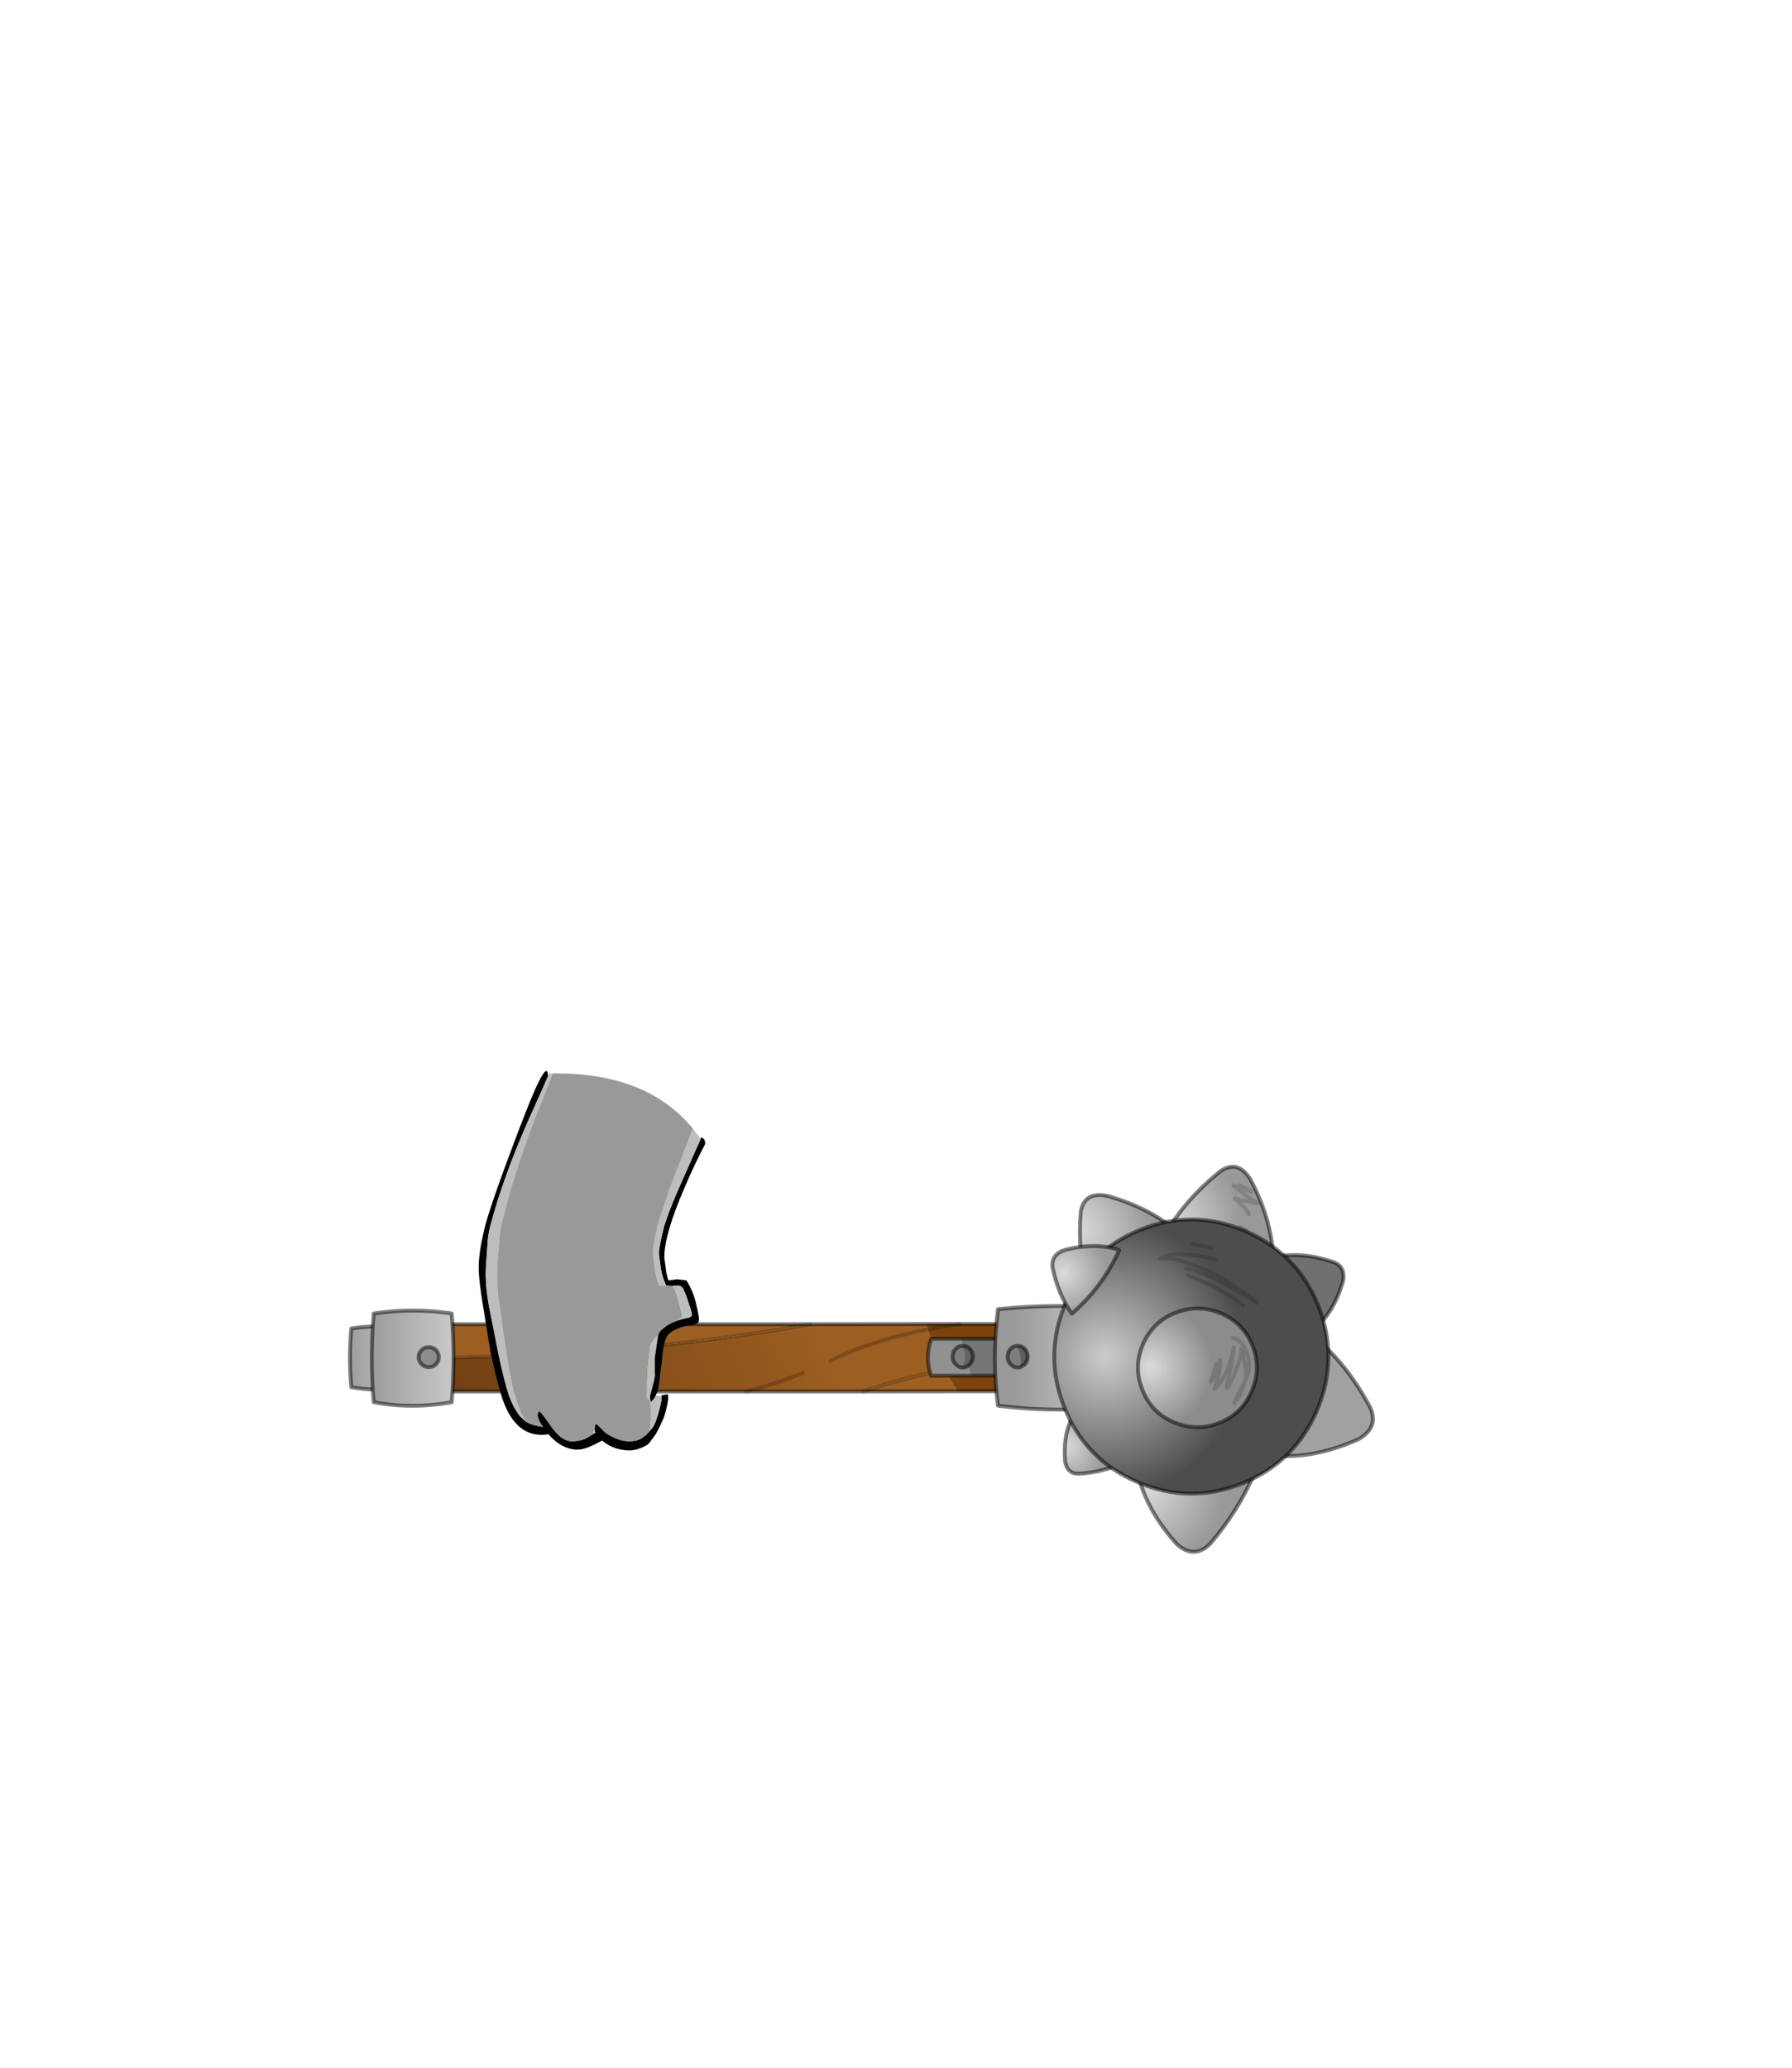 <?xml version="1.0" encoding="UTF-8" standalone="no"?>
<svg xmlns:xlink="http://www.w3.org/1999/xlink" height="531.5px" width="460.6px" xmlns="http://www.w3.org/2000/svg">
  <g transform="matrix(1.0, 0.0, 0.0, 1.0, 193.65, 334.05)">
    <use height="124.1" transform="matrix(1.0, 0.0, 0.0, 1.0, -104.2, -58.8)" width="263.95" xlink:href="#shape0"/>
  </g>
  <defs>
    <g id="shape0" transform="matrix(1.0, 0.0, 0.0, 1.0, 104.2, 58.8)">
      <path d="M52.4 23.55 L28.15 23.6 Q37.85 20.35 49.05 18.0 L52.4 23.55 M-83.1 14.95 L-83.1 6.3 14.55 6.3 Q-29.3 14.35 -83.1 14.95" fill="#9c5e21" fill-rule="evenodd" stroke="none"/>
      <path d="M44.4 6.25 L52.95 6.25 66.75 6.25 66.75 14.9 66.75 23.55 52.4 23.55 49.05 18.0 Q57.5 16.2 66.75 14.9 57.5 16.2 49.05 18.0 L47.5 14.7 Q45.65 10.65 44.8 7.65 L44.4 6.25 M52.95 6.25 L44.8 7.65 52.95 6.25" fill="#7d430d" fill-rule="evenodd" stroke="none"/>
      <path d="M28.15 23.6 L-1.9 23.6 -83.1 23.6 -83.1 14.95 Q-29.3 14.35 14.55 6.3 L44.4 6.25 44.8 7.65 Q32.1 10.1 22.05 14.6 L19.8 15.7 22.05 14.6 Q32.1 10.1 44.8 7.65 45.65 10.65 47.5 14.7 L49.05 18.0 Q37.85 20.35 28.15 23.6 M12.7 18.85 Q5.7 21.7 -1.9 23.6 5.7 21.7 12.7 18.85" fill="url(#gradient0)" fill-rule="evenodd" stroke="none"/>
      <path d="M44.4 6.25 L52.95 6.25 66.75 6.25 66.75 14.9 66.75 23.55 52.4 23.55 28.15 23.6 -1.9 23.6 -83.1 23.6 -83.1 14.95 -83.1 6.3 14.55 6.3 44.4 6.25" fill="none" stroke="#000000" stroke-linecap="round" stroke-linejoin="round" stroke-opacity="0.502" stroke-width="1.0"/>
      <path d="M44.8 7.65 L52.95 6.25 M44.8 7.65 Q32.1 10.1 22.05 14.6 L19.8 15.7 M49.05 18.0 Q37.85 20.35 28.15 23.6 M66.75 14.9 Q57.5 16.2 49.05 18.0 M-1.9 23.6 Q5.7 21.7 12.7 18.85 M14.55 6.3 Q-29.3 14.35 -83.1 14.95" fill="none" stroke="#000000" stroke-linecap="round" stroke-linejoin="round" stroke-opacity="0.2" stroke-width="1.0"/>
      <path d="M108.2 21.95 Q98.05 23.15 88.2 21.95 87.25 14.85 88.2 7.4 98.05 6.4 108.2 7.4 109.2 14.85 108.2 21.95" fill="url(#gradient1)" fill-rule="evenodd" stroke="none"/>
      <path d="M108.2 21.95 Q98.05 23.15 88.2 21.95 87.25 14.85 88.2 7.4 98.05 6.4 108.2 7.4 109.2 14.85 108.2 21.95 Z" fill="none" stroke="#000000" stroke-linecap="round" stroke-linejoin="round" stroke-opacity="0.502" stroke-width="1.0"/>
      <path d="M53.55 10.05 L69.6 10.05 69.6 19.55 56.15 19.55 55.7 18.25 54.7 14.7 53.55 10.05" fill="#757575" fill-rule="evenodd" stroke="none"/>
      <path d="M56.15 19.55 L45.7 19.55 Q44.0 15.1 45.7 10.05 L53.55 10.05 54.7 14.7 55.7 18.25 56.15 19.55" fill="#919191" fill-rule="evenodd" stroke="none"/>
      <path d="M53.55 10.05 L69.6 10.05 69.6 19.55 56.15 19.55 45.7 19.55 Q44.0 15.1 45.7 10.05 L53.55 10.05 Z" fill="none" stroke="#000000" stroke-linecap="round" stroke-linejoin="round" stroke-opacity="0.502" stroke-width="1.0"/>
      <path d="M95.05 27.25 Q78.7 29.25 62.85 27.25 61.3 15.2 62.85 2.45 78.7 0.8 95.05 2.45 96.65 15.2 95.05 27.25" fill="url(#gradient2)" fill-rule="evenodd" stroke="none"/>
      <path d="M95.05 27.25 Q78.7 29.25 62.85 27.25 61.3 15.2 62.85 2.45 78.7 0.8 95.05 2.45 96.65 15.2 95.05 27.25 Z" fill="none" stroke="#000000" stroke-linecap="round" stroke-linejoin="round" stroke-opacity="0.502" stroke-width="1.0"/>
      <path d="M53.55 11.9 L53.8 11.85 Q54.9 11.85 55.6 12.65 56.4 13.45 56.4 14.65 56.4 15.8 55.6 16.6 54.9 17.45 53.8 17.45 L53.5 17.45 Q55.25 14.55 53.55 11.9" fill="#636363" fill-rule="evenodd" stroke="none"/>
      <path d="M53.5 17.45 Q52.65 17.3 52.0 16.6 51.2 15.8 51.2 14.65 51.2 13.45 52.0 12.65 52.65 11.95 53.55 11.9 55.25 14.55 53.5 17.45" fill="#7d7d7d" fill-rule="evenodd" stroke="none"/>
      <path d="M53.55 11.9 L53.8 11.85 Q54.9 11.85 55.6 12.65 56.4 13.45 56.4 14.65 56.4 15.8 55.6 16.6 54.9 17.45 53.8 17.45 L53.5 17.45 Q52.65 17.3 52.0 16.6 51.2 15.8 51.2 14.65 51.2 13.45 52.0 12.65 52.65 11.95 53.55 11.9 Z" fill="none" stroke="#000000" stroke-linecap="round" stroke-linejoin="round" stroke-opacity="0.502" stroke-width="1.0"/>
      <path d="M67.65 11.9 L67.9 11.85 Q69.0 11.85 69.75 12.65 70.5 13.45 70.5 14.65 70.5 15.8 69.75 16.6 L68.55 17.4 Q69.0 14.6 67.65 11.9" fill="#5e5e5e" fill-rule="evenodd" stroke="none"/>
      <path d="M68.55 17.4 L67.9 17.45 Q66.85 17.45 66.1 16.6 65.35 15.8 65.35 14.65 65.35 13.45 66.1 12.65 66.75 11.95 67.65 11.9 69.0 14.6 68.55 17.4" fill="#7d7d7d" fill-rule="evenodd" stroke="none"/>
      <path d="M67.65 11.9 L67.9 11.85 Q69.0 11.85 69.75 12.65 70.5 13.45 70.5 14.65 70.5 15.8 69.75 16.6 L68.55 17.4 67.9 17.45 Q66.85 17.45 66.1 16.6 65.35 15.8 65.35 14.65 65.35 13.45 66.1 12.65 66.75 11.95 67.65 11.9 Z" fill="none" stroke="#000000" stroke-linecap="round" stroke-linejoin="round" stroke-opacity="0.502" stroke-width="1.0"/>
      <path d="M-90.15 7.4 Q-89.55 15.15 -90.15 22.5 -96.85 23.7 -103.35 22.5 -104.05 15.15 -103.35 7.4 -96.85 6.4 -90.15 7.4" fill="url(#gradient3)" fill-rule="evenodd" stroke="none"/>
      <path d="M-90.15 7.4 Q-89.55 15.15 -90.15 22.5 -96.85 23.7 -103.35 22.5 -104.05 15.15 -103.35 7.4 -96.85 6.4 -90.15 7.4 Z" fill="none" stroke="#000000" stroke-linecap="round" stroke-linejoin="round" stroke-opacity="0.502" stroke-width="1.0"/>
      <path d="M-92.55 14.9 Q-92.55 15.65 -93.0 16.1 -93.55 16.6 -94.2 16.6 -94.95 16.6 -95.45 16.1 -95.9 15.65 -95.9 14.9 -95.9 14.2 -95.45 13.7 -94.95 13.2 -94.2 13.2 -93.55 13.2 -93.0 13.7 -92.55 14.2 -92.55 14.9" fill="#8c8c8c" fill-rule="evenodd" stroke="none"/>
      <path d="M-92.55 14.9 Q-92.55 15.65 -93.0 16.1 -93.55 16.6 -94.2 16.6 -94.95 16.6 -95.45 16.1 -95.9 15.65 -95.9 14.9 -95.9 14.2 -95.45 13.7 -94.95 13.2 -94.2 13.2 -93.55 13.2 -93.0 13.7 -92.55 14.2 -92.55 14.9 Z" fill="none" stroke="#000000" stroke-linecap="round" stroke-linejoin="round" stroke-opacity="0.502" stroke-width="1.0"/>
      <path d="M-77.55 26.35 Q-87.75 28.2 -97.6 26.35 -98.55 15.25 -97.6 3.55 -87.75 2.05 -77.55 3.55 -76.6 15.25 -77.55 26.35" fill="url(#gradient4)" fill-rule="evenodd" stroke="none"/>
      <path d="M-77.55 26.35 Q-87.75 28.2 -97.6 26.35 -98.55 15.25 -97.6 3.55 -87.75 2.05 -77.55 3.55 -76.6 15.25 -77.55 26.35 Z" fill="none" stroke="#000000" stroke-linecap="round" stroke-linejoin="round" stroke-opacity="0.502" stroke-width="1.0"/>
      <path d="M-85.25 16.6 Q-86.05 15.85 -86.05 14.8 -86.05 13.7 -85.25 12.95 -84.55 12.2 -83.45 12.2 -82.35 12.2 -81.6 12.95 -80.85 13.7 -80.85 14.8 -80.85 15.85 -81.6 16.6 -82.35 17.35 -83.45 17.35 -84.55 17.35 -85.25 16.6" fill="#8c8c8c" fill-rule="evenodd" stroke="none"/>
      <path d="M-85.25 16.6 Q-86.05 15.85 -86.05 14.8 -86.05 13.7 -85.25 12.95 -84.55 12.2 -83.45 12.2 -82.35 12.2 -81.6 12.95 -80.85 13.7 -80.85 14.8 -80.85 15.85 -81.6 16.6 -82.35 17.35 -83.45 17.35 -84.55 17.35 -85.25 16.6 Z" fill="none" stroke="#000000" stroke-linecap="round" stroke-linejoin="round" stroke-opacity="0.502" stroke-width="1.0"/>
      <path d="M108.8 62.8 Q100.1 53.15 98.3 42.3 114.05 37.9 129.85 41.85 125.85 52.8 117.4 62.75 113.25 66.85 108.8 62.8" fill="url(#gradient5)" fill-rule="evenodd" stroke="none"/>
      <path d="M108.8 62.8 Q100.1 53.15 98.3 42.3 114.05 37.9 129.85 41.85 125.85 52.8 117.4 62.75 113.25 66.85 108.8 62.8 Z" fill="none" stroke="#000000" stroke-linecap="round" stroke-linejoin="round" stroke-opacity="0.502" stroke-width="1.0"/>
      <path d="M155.35 35.95 Q143.0 41.4 132.35 39.85 134.4 23.45 144.2 9.6 152.75 16.75 158.6 27.85 160.8 33.0 155.35 35.95" fill="#a1a1a1" fill-rule="evenodd" stroke="none"/>
      <path d="M155.35 35.95 Q143.0 41.4 132.35 39.85 134.4 23.45 144.2 9.6 152.75 16.75 158.6 27.85 160.8 33.0 155.35 35.95 Z" fill="none" stroke="#000000" stroke-linecap="round" stroke-linejoin="round" stroke-opacity="0.502" stroke-width="1.0"/>
      <path d="M120.15 -33.1 Q124.5 -36.0 127.7 -31.0 133.85 -19.45 133.6 -8.65 118.85 -8.4 105.55 -16.3 110.95 -25.8 120.15 -33.1 M126.7 -17.85 L125.1 -18.7 126.7 -17.85 M124.9 -29.45 L127.9 -27.9 127.95 -27.7 125.8 -28.5 123.4 -29.3 125.75 -27.45 Q128.0 -25.7 129.55 -24.9 L129.6 -24.7 124.0 -25.95 123.75 -26.1 123.8 -25.9 124.0 -25.95 125.85 -24.0 Q127.25 -22.55 127.35 -21.9 127.25 -22.55 125.85 -24.0 L124.0 -25.95 123.8 -25.9 123.75 -26.1 124.0 -25.95 129.6 -24.7 129.55 -24.9 Q128.0 -25.7 125.75 -27.45 L123.4 -29.3 125.8 -28.5 127.95 -27.7 127.9 -27.9 124.9 -29.45" fill="url(#gradient6)" fill-rule="evenodd" stroke="none"/>
      <path d="M120.15 -33.1 Q124.5 -36.0 127.7 -31.0 133.85 -19.45 133.6 -8.65 118.85 -8.4 105.55 -16.3 110.95 -25.8 120.15 -33.1" fill="none" stroke="#000000" stroke-linecap="round" stroke-linejoin="round" stroke-opacity="0.502" stroke-width="1.0"/>
      <path d="M127.35 -21.9 Q127.25 -22.55 125.85 -24.0 L124.0 -25.95 123.8 -25.9 123.75 -26.1 124.0 -25.95 129.6 -24.7 129.55 -24.9 Q128.0 -25.7 125.75 -27.45 L123.4 -29.3 125.8 -28.5 127.95 -27.7 127.9 -27.9 124.9 -29.45 M125.1 -18.7 L126.7 -17.85" fill="none" stroke="#000000" stroke-linecap="round" stroke-linejoin="round" stroke-opacity="0.153" stroke-width="1.0"/>
      <path d="M90.85 -26.7 Q103.45 -23.2 111.05 -15.5 101.15 -4.6 86.45 -0.35 83.2 -10.9 84.15 -22.65 85.05 -27.8 90.85 -26.7" fill="url(#gradient7)" fill-rule="evenodd" stroke="none"/>
      <path d="M90.85 -26.7 Q103.45 -23.2 111.05 -15.5 101.15 -4.6 86.45 -0.35 83.2 -10.9 84.15 -22.65 85.05 -27.8 90.85 -26.7 Z" fill="none" stroke="#000000" stroke-linecap="round" stroke-linejoin="round" stroke-opacity="0.502" stroke-width="1.0"/>
      <path d="M151.5 -4.5 Q149.1 3.3 144.45 7.25 138.45 -0.9 136.4 -11.35 142.6 -11.95 149.4 -9.55 152.3 -8.25 151.5 -4.5" fill="#707070" fill-rule="evenodd" stroke="none"/>
      <path d="M151.5 -4.5 Q149.1 3.3 144.45 7.25 138.45 -0.9 136.4 -11.35 142.6 -11.95 149.4 -9.55 152.3 -8.25 151.5 -4.5 Z" fill="none" stroke="#000000" stroke-linecap="round" stroke-linejoin="round" stroke-opacity="0.502" stroke-width="1.0"/>
      <path d="M80.1 41.5 Q79.55 34.6 82.15 29.95 89.85 34.4 94.95 41.9 89.95 44.4 83.5 44.75 80.6 44.7 80.1 41.5" fill="url(#gradient8)" fill-rule="evenodd" stroke="none"/>
      <path d="M80.1 41.5 Q79.55 34.6 82.15 29.95 89.85 34.4 94.95 41.9 89.95 44.4 83.5 44.75 80.6 44.7 80.1 41.5 Z" fill="none" stroke="#000000" stroke-linecap="round" stroke-linejoin="round" stroke-opacity="0.502" stroke-width="1.0"/>
      <path d="M79.9 27.65 Q74.55 14.15 80.3 0.75 86.0 -12.6 99.55 -18.0 113.05 -23.4 126.4 -17.65 139.8 -11.85 145.2 1.6 150.55 15.1 144.85 28.5 139.1 41.85 125.6 47.25 112.1 52.65 98.7 46.9 85.3 41.15 79.9 27.65 M129.5 0.85 L128.9 0.35 129.45 0.65 129.5 0.85 129.45 0.65 128.9 0.35 129.5 0.85 M117.75 -13.3 L112.9 -14.35 117.75 -13.3 M125.8 1.45 Q121.95 -1.6 117.2 -3.9 L111.65 -6.25 117.2 -3.9 Q121.95 -1.6 125.8 1.45 M118.75 -10.3 Q110.7 -12.5 106.05 -11.25 L104.4 -10.55 Q108.1 -11.2 115.95 -7.7 123.5 -4.25 128.9 0.35 L121.85 -3.7 Q114.6 -7.55 111.15 -8.05 114.6 -7.55 121.85 -3.7 L128.9 0.35 Q123.5 -4.25 115.95 -7.7 108.1 -11.2 104.4 -10.55 L106.05 -11.25 Q110.7 -12.5 118.75 -10.3" fill="url(#gradient9)" fill-rule="evenodd" stroke="none"/>
      <path d="M79.9 27.65 Q74.55 14.15 80.3 0.75 86.0 -12.6 99.55 -18.0 113.05 -23.4 126.4 -17.65 139.8 -11.85 145.2 1.6 150.55 15.1 144.85 28.5 139.1 41.85 125.6 47.25 112.1 52.65 98.7 46.9 85.3 41.15 79.9 27.65" fill="none" stroke="#000000" stroke-linecap="round" stroke-linejoin="round" stroke-opacity="0.502" stroke-width="1.0"/>
      <path d="M111.15 -8.05 Q114.6 -7.55 121.85 -3.7 L128.9 0.35 Q123.5 -4.25 115.95 -7.7 108.1 -11.2 104.4 -10.55 L106.05 -11.25 Q110.7 -12.5 118.75 -10.3 M111.65 -6.25 L117.2 -3.9 Q121.95 -1.6 125.8 1.45 M112.9 -14.35 L117.75 -13.3 M129.5 0.85 L129.45 0.65 128.9 0.35 129.5 0.85" fill="none" stroke="#000000" stroke-linecap="round" stroke-linejoin="round" stroke-opacity="0.153" stroke-width="1.0"/>
      <path d="M81.85 3.6 Q78.25 -1.45 76.85 -8.5 76.65 -11.75 80.2 -12.85 88.25 -14.75 94.0 -12.75 89.9 -3.4 81.85 3.6" fill="url(#gradient10)" fill-rule="evenodd" stroke="none"/>
      <path d="M81.85 3.6 Q78.25 -1.45 76.85 -8.5 76.65 -11.75 80.2 -12.85 88.25 -14.75 94.0 -12.75 89.9 -3.4 81.85 3.6 Z" fill="none" stroke="#000000" stroke-linecap="round" stroke-linejoin="round" stroke-opacity="0.502" stroke-width="1.0"/>
      <path d="M108.4 3.4 Q114.3 1.05 120.15 3.5 125.95 6.0 128.3 11.85 130.6 17.7 128.1 23.45 125.65 29.3 119.8 31.65 113.95 34.0 108.05 31.5 102.25 29.05 100.0 23.2 97.65 17.35 100.1 11.55 102.6 5.7 108.4 3.4 M123.7 26.3 L123.6 26.45 123.65 26.65 123.7 26.3 Q124.1 25.25 126.05 21.55 L126.4 20.9 126.3 21.15 125.05 24.7 123.7 26.3 125.05 24.7 126.3 21.15 126.4 20.9 126.05 21.55 Q124.1 25.25 123.7 26.3 L123.65 26.65 123.6 26.45 123.7 26.3 M123.3 9.85 Q124.85 10.35 125.85 11.6 126.6 12.75 127.15 14.7 127.9 17.6 126.4 20.9 126.9 18.75 126.2 15.85 L125.5 12.55 125.3 12.6 Q125.7 13.65 124.15 17.85 122.65 21.8 121.7 22.6 L121.65 22.4 122.7 17.45 123.5 12.25 Q123.15 14.5 122.05 17.35 120.45 21.55 118.5 22.85 119.85 19.9 120.0 15.5 L119.8 15.55 118.95 18.55 Q118.15 20.55 117.6 21.15 L117.55 20.95 118.05 19.8 118.65 17.8 119.05 16.65 119.0 16.45 118.65 17.8 119.0 16.45 119.05 16.65 118.65 17.8 118.05 19.8 117.55 20.95 117.6 21.15 Q118.15 20.55 118.95 18.55 L119.8 15.55 120.0 15.5 Q119.85 19.9 118.5 22.85 120.45 21.55 122.05 17.35 123.15 14.5 123.5 12.25 L122.7 17.45 121.65 22.4 121.7 22.6 Q122.65 21.8 124.15 17.85 125.7 13.65 125.3 12.6 L125.5 12.55 126.2 15.85 Q126.9 18.75 126.4 20.9 127.9 17.6 127.15 14.7 126.6 12.75 125.85 11.6 124.85 10.35 123.3 9.85" fill="url(#gradient11)" fill-rule="evenodd" stroke="none"/>
      <path d="M108.4 3.4 Q114.3 1.05 120.15 3.5 125.95 6.0 128.3 11.85 130.6 17.7 128.1 23.45 125.65 29.3 119.8 31.65 113.95 34.0 108.05 31.5 102.25 29.05 100.0 23.2 97.65 17.35 100.1 11.55 102.6 5.7 108.4 3.4" fill="none" stroke="#000000" stroke-linecap="round" stroke-linejoin="round" stroke-opacity="0.502" stroke-width="1.0"/>
      <path d="M118.65 17.8 L119.0 16.45 119.05 16.65 118.65 17.8 118.05 19.8 117.55 20.95 117.6 21.15 Q118.15 20.55 118.95 18.55 L119.8 15.55 120.0 15.5 Q119.85 19.9 118.5 22.85 120.45 21.55 122.05 17.35 123.15 14.5 123.5 12.25 L122.7 17.45 121.65 22.4 121.7 22.6 Q122.65 21.8 124.15 17.85 125.7 13.65 125.3 12.6 L125.5 12.55 126.2 15.85 Q126.9 18.75 126.4 20.9 127.9 17.6 127.15 14.7 126.6 12.75 125.85 11.6 124.85 10.35 123.3 9.85 M125.05 24.7 L126.3 21.15 126.4 20.9 126.05 21.55 Q124.1 25.25 123.7 26.3 L125.05 24.7 M123.7 26.3 L123.65 26.65 123.6 26.45 123.7 26.3" fill="none" stroke="#000000" stroke-linecap="round" stroke-linejoin="round" stroke-opacity="0.153" stroke-width="1.0"/>
      <path d="M-23.4 24.55 L-23.1 24.5 -22.65 24.4 -21.95 24.35 -21.9 25.5 Q-22.1 27.4 -23.0 30.25 L-24.0 32.45 -25.05 34.5 -26.55 36.55 -27.1 37.2 Q-29.5 38.65 -31.65 38.75 L-31.7 38.75 -31.9 38.75 Q-35.7 38.7 -38.55 36.5 L-38.9 36.2 -40.5 37.05 Q-43.45 38.55 -45.15 38.55 L-45.45 38.55 Q-47.0 38.5 -48.45 37.85 -50.7 36.9 -52.7 34.55 L-52.7 34.5 -52.9 34.6 -53.35 34.7 -54.4 34.75 Q-61.8 34.75 -64.9 24.25 L-66.35 18.95 -67.6 13.3 -69.3 2.8 Q-70.6 -4.65 -70.6 -8.3 -70.6 -12.0 -69.25 -17.8 -67.9 -23.65 -60.4 -43.35 -53.55 -61.5 -52.9 -58.3 L-52.85 -58.1 -52.85 -57.65 -52.85 -57.6 Q-52.55 -58.1 -53.05 -56.85 L-54.45 -53.65 -57.5 -46.85 Q-61.4 -38.05 -63.6 -31.75 -65.85 -25.55 -67.4 -19.75 -68.1 -17.4 -68.3 -15.0 L-68.75 -8.35 Q-69.0 -4.1 -68.0 1.45 L-65.5 14.25 Q-63.95 21.5 -62.85 24.6 -61.85 27.45 -60.2 29.7 L-60.0 29.95 -58.5 31.35 Q-56.9 32.3 -54.4 32.65 L-54.1 32.7 -54.6 31.95 Q-55.5 30.5 -55.5 29.5 L-55.15 28.7 Q-54.9 28.35 -52.1 32.4 -49.35 36.45 -46.5 36.4 -43.7 36.3 -42.05 35.05 L-41.25 34.55 -40.7 34.25 -40.6 34.2 -40.65 34.15 -40.8 33.55 -40.85 33.25 -40.7 32.2 -40.4 31.95 Q-40.3 31.85 -37.9 34.3 -35.7 35.7 -33.9 36.15 L-33.85 36.15 -32.35 36.4 -31.85 36.4 Q-30.05 36.35 -29.0 35.8 L-27.55 34.75 -26.7 33.8 -25.95 32.9 Q-25.2 31.95 -24.3 28.75 -23.45 25.55 -23.6 24.85 L-23.6 24.55 -23.4 24.55 M-13.55 -41.35 L-13.4 -41.75 -12.85 -41.4 -12.7 -41.25 Q-12.4 -40.85 -12.4 -40.0 -15.05 -35.0 -17.65 -28.9 -22.9 -16.8 -22.9 -10.9 L-22.4 -7.0 -21.95 -5.2 -21.85 -4.95 -19.55 -5.25 -17.2 -4.95 -16.4 -3.55 Q-15.05 -0.9 -14.5 2.1 L-14.35 2.75 Q-14.0 4.45 -14.0 5.05 -14.0 5.95 -14.6 6.2 L-16.5 6.65 -16.95 6.7 Q-18.7 6.95 -20.45 7.9 -22.25 8.8 -22.7 10.55 -23.25 12.25 -23.45 14.85 L-23.55 16.25 -23.6 16.55 -23.9 18.4 -24.05 20.05 Q-24.35 22.8 -25.0 24.45 L-25.1 24.65 -25.1 24.7 -25.55 25.5 -26.35 26.35 -26.45 26.1 -26.5 25.8 -26.65 24.9 -26.0 22.65 -25.4 20.25 -25.45 20.3 -25.3 19.45 -25.35 19.05 -25.35 16.55 -25.35 15.8 -25.35 14.9 -24.5 9.25 -24.4 8.9 Q-24.2 8.3 -23.5 7.65 L-22.4 6.8 -21.85 6.45 Q-20.55 5.7 -19.2 5.25 L-17.3 4.75 -16.65 4.65 -16.65 4.6 -16.05 4.35 Q-15.8 4.15 -15.8 3.7 L-16.2 2.15 -16.35 1.85 -17.2 -0.8 -17.25 -0.95 -18.05 -2.8 Q-18.55 -3.6 -19.25 -3.6 L-21.0 -3.55 -22.45 -3.6 -22.65 -4.15 Q-23.35 -5.55 -23.8 -8.0 L-24.3 -11.85 Q-24.3 -13.15 -23.55 -16.4 L-22.95 -18.9 Q-21.8 -22.55 -19.65 -27.55 L-13.55 -41.35" fill="#000000" fill-rule="evenodd" stroke="none"/>
      <path d="M-52.85 -58.1 L-52.65 -58.1 -51.55 -58.15 -51.6 -58.05 -53.15 -54.05 -55.25 -48.9 Q-58.85 -39.7 -60.9 -33.1 -63.0 -26.6 -64.45 -20.55 -65.15 -18.1 -65.3 -15.55 L-65.85 -8.6 Q-66.1 -4.15 -65.25 1.65 L-63.15 15.0 Q-61.85 22.6 -60.95 25.85 L-59.65 29.3 -58.5 31.35 -60.0 29.95 -60.2 29.7 Q-61.85 27.45 -62.85 24.6 -63.95 21.5 -65.5 14.25 L-68.0 1.45 Q-69.0 -4.1 -68.75 -8.35 L-68.3 -15.0 Q-68.1 -17.4 -67.4 -19.75 -65.85 -25.55 -63.6 -31.75 -61.4 -38.05 -57.5 -46.85 L-54.45 -53.65 -53.05 -56.85 Q-52.55 -58.1 -52.85 -57.6 L-52.85 -57.65 -52.85 -58.1 M-15.55 -43.95 L-13.55 -41.35 -19.65 -27.55 Q-21.8 -22.55 -22.95 -18.9 L-23.55 -16.4 Q-24.3 -13.15 -24.3 -11.85 L-23.8 -8.0 Q-23.35 -5.55 -22.65 -4.15 L-22.45 -3.6 -24.2 -3.65 -24.4 -4.2 Q-25.05 -5.7 -25.4 -8.25 L-25.8 -12.3 Q-25.8 -13.65 -25.05 -17.05 L-24.5 -19.65 -21.45 -28.7 -15.55 -43.95 M-25.1 24.7 L-23.75 24.7 -23.75 24.65 -23.6 24.45 -23.55 24.5 -23.4 24.55 -23.6 24.55 -23.6 24.85 Q-23.45 25.55 -24.3 28.75 -25.2 31.95 -25.95 32.9 L-26.7 33.8 Q-26.35 31.75 -26.35 29.25 L-26.45 26.1 -26.35 26.35 -25.55 25.5 -25.1 24.7 M-40.8 33.55 L-40.65 34.15 -40.6 34.2 -40.7 34.25 -41.25 34.55 -41.1 33.85 -41.1 33.8 -41.05 33.75 -40.85 33.55 -40.8 33.55 M-21.0 -3.55 L-19.25 -3.6 Q-18.55 -3.6 -18.05 -2.8 L-17.25 -0.95 -17.2 -0.8 -16.35 1.85 -16.2 2.15 -15.8 3.7 Q-15.8 4.15 -16.05 4.35 L-16.65 4.6 -16.65 4.65 -17.3 4.75 -19.2 5.25 -19.55 5.1 -19.1 5.0 -19.1 4.95 -18.6 4.65 -18.4 4.35 -18.35 4.0 -18.75 2.35 -18.8 2.05 -19.6 -0.7 -19.6 -0.9 -20.3 -2.8 Q-20.6 -3.4 -21.0 -3.55 M-24.4 8.9 L-24.5 9.25 -25.35 14.9 -25.35 15.8 -25.35 16.55 -25.35 19.05 -25.3 19.45 -25.45 20.3 -25.4 20.25 -26.0 22.65 -26.65 24.9 -26.5 25.8 -26.8 25.8 Q-27.35 25.8 -27.45 24.0 L-27.45 21.2 -27.25 17.25 -26.75 12.4 Q-26.55 10.85 -24.95 9.35 L-24.4 8.9" fill="#bdbdbd" fill-rule="evenodd" stroke="none"/>
      <path d="M-51.55 -58.15 Q-27.45 -58.45 -15.55 -43.95 L-21.45 -28.7 -24.5 -19.65 -25.05 -17.05 Q-25.8 -13.65 -25.8 -12.3 L-25.4 -8.25 Q-25.05 -5.7 -24.4 -4.2 L-24.2 -3.65 -22.45 -3.6 -21.0 -3.55 Q-20.6 -3.4 -20.3 -2.8 L-19.6 -0.9 -19.6 -0.7 -18.8 2.05 -18.75 2.35 -18.35 4.0 -18.4 4.35 -18.6 4.65 -19.1 4.95 -19.1 5.0 -19.55 5.1 -19.2 5.25 Q-20.55 5.7 -21.85 6.45 L-22.4 6.8 -23.5 7.65 Q-24.2 8.3 -24.4 8.9 L-24.95 9.35 Q-26.55 10.85 -26.75 12.4 L-27.25 17.25 -27.45 21.2 -27.45 24.0 Q-27.35 25.8 -26.8 25.8 L-26.5 25.8 -26.45 26.1 -26.35 29.25 Q-26.35 31.75 -26.7 33.8 L-27.55 34.75 -29.0 35.8 Q-30.05 36.35 -31.85 36.4 L-32.35 36.4 -33.85 36.15 -33.9 36.15 Q-35.7 35.7 -37.9 34.3 -40.3 31.85 -40.4 31.95 L-40.7 32.2 -40.85 33.25 -40.8 33.55 -40.85 33.55 -41.05 33.75 -41.1 33.8 -41.1 33.85 -41.25 34.55 -42.05 35.05 Q-43.7 36.3 -46.5 36.4 -49.35 36.45 -52.1 32.4 -54.9 28.35 -55.15 28.7 L-55.5 29.5 Q-55.5 30.5 -54.6 31.95 L-54.1 32.7 -54.4 32.65 Q-56.9 32.3 -58.5 31.35 L-59.65 29.3 -60.95 25.85 Q-61.85 22.6 -63.15 15.0 L-65.25 1.65 Q-66.1 -4.15 -65.85 -8.6 L-65.3 -15.55 Q-65.15 -18.1 -64.45 -20.55 -63.0 -26.6 -60.9 -33.1 -58.85 -39.7 -55.25 -48.9 L-53.15 -54.05 -51.6 -58.05 -51.55 -58.15" fill="#999999" fill-rule="evenodd" stroke="none"/>
    </g>
    <linearGradient gradientTransform="matrix(-0.064, 0.011, -0.021, -0.05, -34.65, 17.05)" gradientUnits="userSpaceOnUse" id="gradient0" spreadMethod="pad" x1="-819.2" x2="819.2">
      <stop offset="0.0" stop-color="#9c5e21"/>
      <stop offset="0.988" stop-color="#6e3d11"/>
    </linearGradient>
    <linearGradient gradientTransform="matrix(-0.01, 0.0, 0.0, -0.013, 98.2, 14.7)" gradientUnits="userSpaceOnUse" id="gradient1" spreadMethod="pad" x1="-819.2" x2="819.2">
      <stop offset="0.0" stop-color="#adadad"/>
      <stop offset="0.988" stop-color="#666666"/>
    </linearGradient>
    <linearGradient gradientTransform="matrix(-0.015, 0.0, 0.0, -0.022, 78.95, 14.9)" gradientUnits="userSpaceOnUse" id="gradient2" spreadMethod="pad" x1="-819.2" x2="819.2">
      <stop offset="0.0" stop-color="#cccccc"/>
      <stop offset="1.0" stop-color="#999999"/>
    </linearGradient>
    <linearGradient gradientTransform="matrix(-0.01, 0.0, 0.0, -0.009, -96.75, 15.0)" gradientUnits="userSpaceOnUse" id="gradient3" spreadMethod="pad" x1="-819.2" x2="819.2">
      <stop offset="0.0" stop-color="#cccccc"/>
      <stop offset="1.0" stop-color="#999999"/>
    </linearGradient>
    <linearGradient gradientTransform="matrix(-0.015, 0.0, 0.0, -0.013, -87.55, 15.05)" gradientUnits="userSpaceOnUse" id="gradient4" spreadMethod="pad" x1="-819.2" x2="819.2">
      <stop offset="0.0" stop-color="#cccccc"/>
      <stop offset="1.0" stop-color="#999999"/>
    </linearGradient>
    <radialGradient cx="0" cy="0" gradientTransform="matrix(-0.009, -0.023, 0.023, -0.009, 100.9, 48.05)" gradientUnits="userSpaceOnUse" id="gradient5" r="819.2" spreadMethod="pad">
      <stop offset="0.0" stop-color="#dbdbdb"/>
      <stop offset="1.0" stop-color="#999999"/>
    </radialGradient>
    <radialGradient cx="0" cy="0" gradientTransform="matrix(0.004, 0.024, -0.022, 0.003, 106.85, -20.8)" gradientUnits="userSpaceOnUse" id="gradient6" r="819.2" spreadMethod="pad">
      <stop offset="0.0" stop-color="#dbdbdb"/>
      <stop offset="1.0" stop-color="#999999"/>
    </radialGradient>
    <radialGradient cx="0" cy="0" gradientTransform="matrix(0.02, 0.014, -0.013, 0.018, 83.1, -18.3)" gradientUnits="userSpaceOnUse" id="gradient7" r="819.2" spreadMethod="pad">
      <stop offset="0.0" stop-color="#dbdbdb"/>
      <stop offset="1.0" stop-color="#999999"/>
    </radialGradient>
    <radialGradient cx="0" cy="0" gradientTransform="matrix(0.003, -0.012, 0.012, 0.005, 80.35, 37.25)" gradientUnits="userSpaceOnUse" id="gradient8" r="819.2" spreadMethod="pad">
      <stop offset="0.0" stop-color="#dbdbdb"/>
      <stop offset="1.0" stop-color="#999999"/>
    </radialGradient>
    <radialGradient cx="0" cy="0" gradientTransform="matrix(-0.011, -0.042, 0.042, -0.011, 90.45, 14.7)" gradientUnits="userSpaceOnUse" id="gradient9" r="819.2" spreadMethod="pad">
      <stop offset="0.0" stop-color="#cccccc"/>
      <stop offset="1.0" stop-color="#4d4d4d"/>
    </radialGradient>
    <radialGradient cx="0" cy="0" gradientTransform="matrix(-0.005, -0.013, 0.013, -0.005, 79.7, -6.8)" gradientUnits="userSpaceOnUse" id="gradient10" r="819.2" spreadMethod="pad">
      <stop offset="0.0" stop-color="#dbdbdb"/>
      <stop offset="1.0" stop-color="#999999"/>
    </radialGradient>
    <radialGradient cx="0" cy="0" gradientTransform="matrix(-0.005, -0.019, 0.019, -0.005, 101.95, 17.3)" gradientUnits="userSpaceOnUse" id="gradient11" r="819.2" spreadMethod="pad">
      <stop offset="0.0" stop-color="#dbdbdb"/>
      <stop offset="1.0" stop-color="#8c8c8c"/>
    </radialGradient>
  </defs>
</svg>
